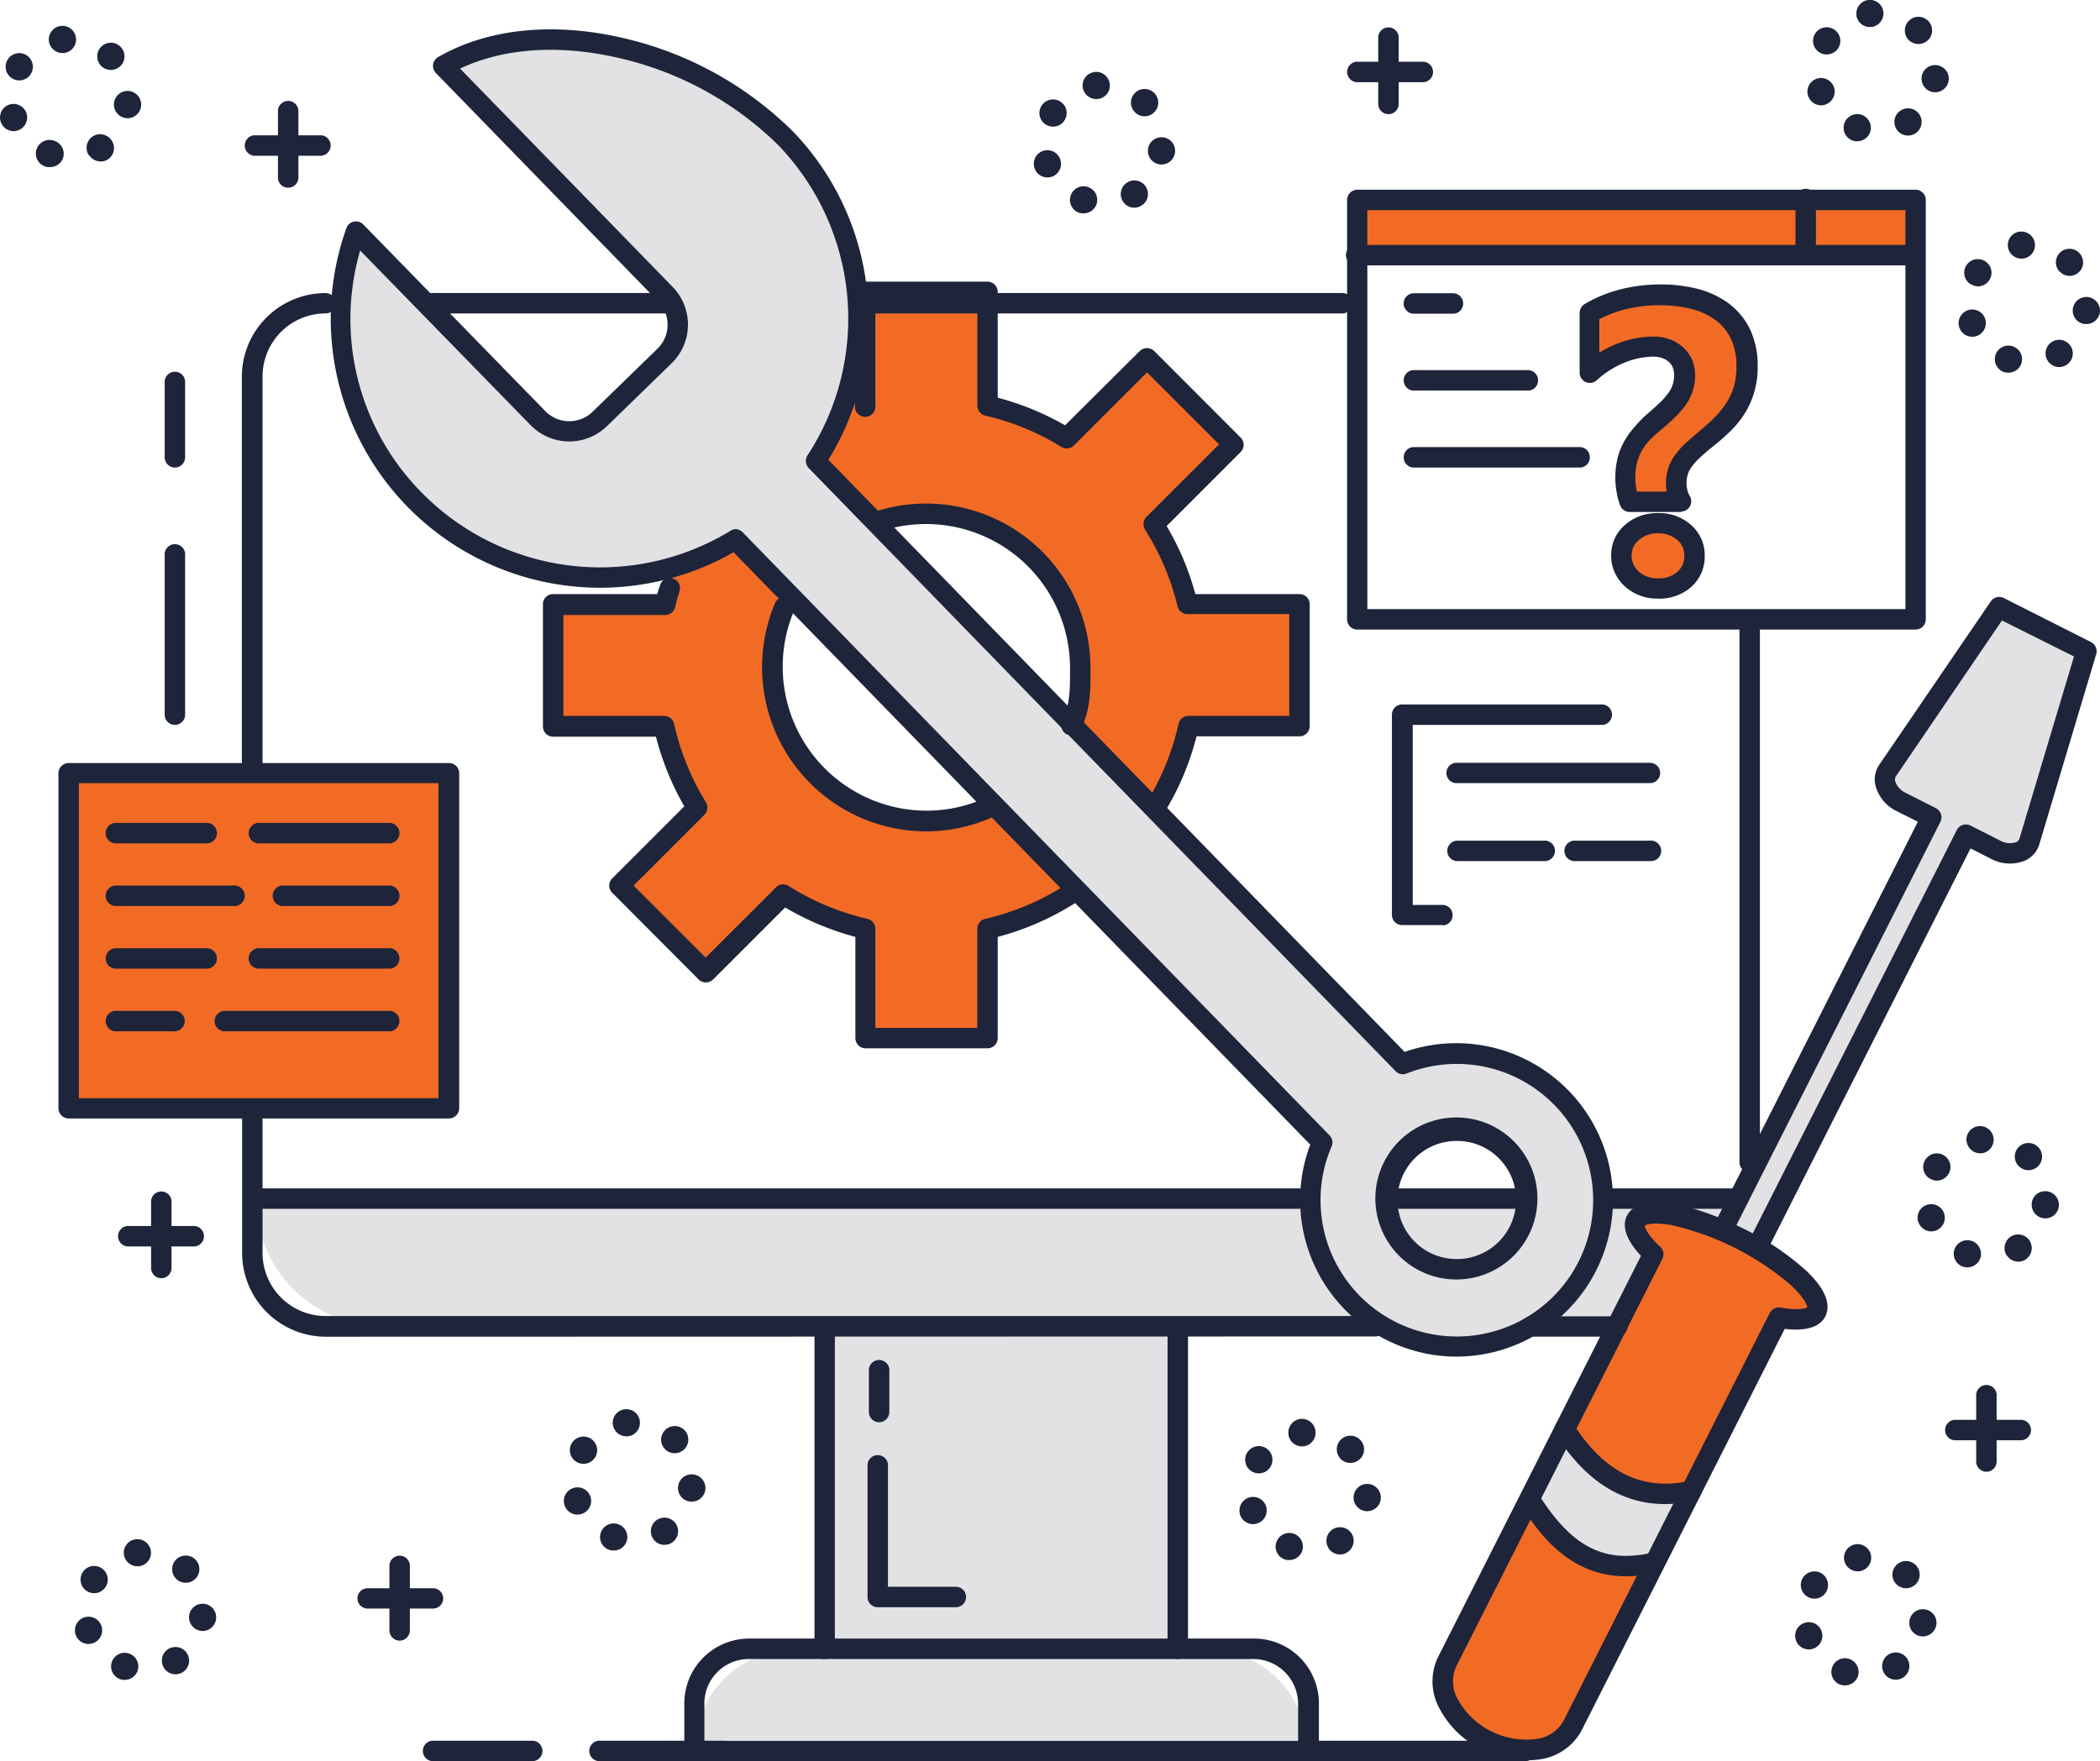 <svg id="Layer_1" data-name="Layer 1" xmlns="http://www.w3.org/2000/svg" viewBox="0 0 233.23 195.67"><defs><style>.cls-1{fill:#f26b24;}.cls-2{fill:#e2e2e5;}.cls-3{fill:#1e243a;}</style></defs><rect class="cls-1" x="7.63" y="85.9" width="42.2" height="37.21"/><path class="cls-1" d="M119,80.57c1-2.19,1-3.87,1-6.44A17.11,17.11,0,0,0,97.54,57.88l-6.79-6.7,3.18-6.8,2.16-12h13.58V45.06a29.66,29.66,0,0,1,8.8,3.62l8.91-8.92L137,49.37l-8.86,8.86a29.59,29.59,0,0,1,3.75,8.85h12.45V80.67H132a29.91,29.91,0,0,1-3.67,9"/><path class="cls-1" d="M109.53,89.88a17.1,17.1,0,0,1-22.4-22.41l-5.46-7.66-7.86,3.47c-.19.61.22,3.18.07,3.8H61.43V80.67H73.76a29.91,29.91,0,0,0,3.67,9l-8.66,8.66,9.6,9.61L87,99.38a29.63,29.63,0,0,0,9.11,3.81v12.13h13.58V103.19a29.63,29.63,0,0,0,9.11-3.81"/><path class="cls-1" d="M181,55.72a6.37,6.37,0,0,1-.34-1.29,7.24,7.24,0,0,1-.13-1.35,8.13,8.13,0,0,1,.2-1.85,6.69,6.69,0,0,1,.6-1.58,7.22,7.22,0,0,1,1-1.41,12.74,12.74,0,0,1,1.39-1.33c.55-.47,1-.9,1.46-1.31a9.68,9.68,0,0,0,1.07-1.21,4.86,4.86,0,0,0,.66-1.25,4.46,4.46,0,0,0,.22-1.45,3.29,3.29,0,0,0-.24-1.26,2.87,2.87,0,0,0-.7-1,3.5,3.5,0,0,0-1.1-.66,4.1,4.1,0,0,0-1.44-.24,9.84,9.84,0,0,0-3.57.72,11.54,11.54,0,0,0-3.5,2.17V34.78a13.6,13.6,0,0,1,3.7-1.52,16.77,16.77,0,0,1,4.14-.51,15.31,15.31,0,0,1,3.81.45,8.77,8.77,0,0,1,3.07,1.42,6.69,6.69,0,0,1,2,2.48,8.2,8.2,0,0,1,.74,3.62,8.27,8.27,0,0,1-1.21,4.5,10.87,10.87,0,0,1-1.48,1.86c-.59.59-1.26,1.21-2,1.84-.52.42-1,.82-1.36,1.19a7.31,7.31,0,0,0-1,1.09,4.38,4.38,0,0,0-.58,1.14,4.46,4.46,0,0,0-.2,1.38,4.57,4.57,0,0,0,.14,1.08,3.4,3.4,0,0,0,.39.92Zm3.21,9.65a4.24,4.24,0,0,1-2.93-1.06,3.47,3.47,0,0,1-1.16-2.6,3.34,3.34,0,0,1,1.16-2.58,4.26,4.26,0,0,1,2.93-1,4.16,4.16,0,0,1,2.89,1,3.31,3.31,0,0,1,1.14,2.58,3.4,3.4,0,0,1-1.12,2.62A4.17,4.17,0,0,1,184.16,65.37Z"/><path class="cls-2" d="M28.43,133.17H194.07a0,0,0,0,1,0,0v14.22a0,0,0,0,1,0,0H42.65a14.22,14.22,0,0,1-14.22-14.22v0a0,0,0,0,1,0,0Z"/><path class="cls-2" d="M87.23,15.33c-9.37-9.62-26.88-14.42-38-8L73.91,32.68a4.85,4.85,0,0,1-.1,6.86l-7.2,7a4.85,4.85,0,0,1-6.86-.09L39.53,25.69A28.77,28.77,0,0,0,81.66,59.92l65.19,67a16.27,16.27,0,1,0,9-8.72l-65.16-67A28.8,28.8,0,0,0,87.23,15.33Zm80.09,112.61a7.7,7.7,0,1,1-10.88-.15A7.7,7.7,0,0,1,167.32,127.94Z"/><path class="cls-2" d="M195.12,138.63l23.21-45.9,3.3,1.66c1.6.81,3.36.39,3.74-.89l6.33-21.15L222,67.45l-12.4,18.17c-.74,1.08,0,2.69,1.54,3.48l3.35,1.69L191.3,136.7"/><rect class="cls-1" x="150.8" y="22.29" width="62.02" height="6.96"/><path class="cls-1" d="M201.72,145.69c.85-1.69-2.94-5.32-8.46-8.12s-10.7-3.69-11.56-2c-.43.86.34,2.23,1.93,3.73v0l-22.91,45.32c-1.45,2.85.51,6.74,4.36,8.69h0c3.85,1.95,8.14,1.21,9.58-1.64l22.92-45.32v0C199.72,146.74,201.28,146.55,201.72,145.69Z"/><path class="cls-2" d="M183.44,173.65c-6.15,1.33-10-1.47-13.45-6.84l3.79-8c3.42,5.37,7.9,8.17,14,6.84"/><rect class="cls-2" x="91.66" y="148.15" width="39.18" height="35.09"/><path class="cls-2" d="M88.33,183.24H134a11.19,11.19,0,0,1,11.19,11.19v0a0,0,0,0,1,0,0H77.14a0,0,0,0,1,0,0v0A11.19,11.19,0,0,1,88.33,183.24Z"/><path class="cls-3" d="M13.36,186.55a1.51,1.51,0,0,1-.94-1.92h0a1.51,1.51,0,0,1,1.93-.93h0a1.51,1.51,0,0,1,.93,1.92h0a1.51,1.51,0,0,1-1.43,1h0A1.41,1.41,0,0,1,13.36,186.55Zm4.85-1.26a1.52,1.52,0,0,1,.47-2.09h0a1.52,1.52,0,0,1,2.09.48h0a1.51,1.51,0,0,1-.47,2.08h0a1.5,1.5,0,0,1-.81.24h0A1.51,1.51,0,0,1,18.21,185.29Zm-9.8-3.67h0a1.51,1.51,0,0,1,.92-1.93h0a1.51,1.51,0,0,1,1.93.93h0a1.52,1.52,0,0,1-.93,1.93h0a1.69,1.69,0,0,1-.5.08h0A1.5,1.5,0,0,1,8.41,181.62Zm13.93-.44A1.52,1.52,0,0,1,21,179.51h0a1.52,1.52,0,0,1,1.67-1.34h0A1.52,1.52,0,0,1,24,179.84h0a1.51,1.51,0,0,1-1.5,1.35h-.17ZM9.66,176.76a1.51,1.51,0,0,1-.48-2.09h0a1.5,1.5,0,0,1,2.08-.47h0a1.51,1.51,0,0,1,.48,2.08h0a1.51,1.51,0,0,1-1.28.71h0A1.52,1.52,0,0,1,9.66,176.76Zm9.9-1.37h0a1.52,1.52,0,0,1,0-2.14h0a1.52,1.52,0,0,1,2.14,0h0l0,0h0a1.51,1.51,0,0,1,0,2.14h0a1.49,1.49,0,0,1-1.07.44h0A1.49,1.49,0,0,1,19.56,175.39Zm-5.81-2.77A1.51,1.51,0,0,1,15.08,171h0a1.52,1.52,0,0,1,1.68,1.33h0A1.51,1.51,0,0,1,15.43,174h-.17A1.52,1.52,0,0,1,13.75,172.62Z"/><path class="cls-3" d="M67.66,172.18a1.5,1.5,0,0,1-.93-1.92h0a1.51,1.51,0,0,1,1.93-.93h0a1.51,1.51,0,0,1,.93,1.92h0a1.52,1.52,0,0,1-1.43,1h0A1.43,1.43,0,0,1,67.66,172.18Zm4.86-1.26a1.51,1.51,0,0,1,.47-2.09h0a1.52,1.52,0,0,1,2.09.48h0a1.51,1.51,0,0,1-.48,2.08h0a1.48,1.48,0,0,1-.8.23h0A1.49,1.49,0,0,1,72.52,170.92Zm-9.81-3.67a1.51,1.51,0,0,1,.93-1.93h0a1.51,1.51,0,0,1,1.93.93h0a1.51,1.51,0,0,1-.93,1.92h0a1.47,1.47,0,0,1-.5.09h0A1.51,1.51,0,0,1,62.71,167.25Zm13.93-.44a1.51,1.51,0,0,1-1.33-1.67h0A1.52,1.52,0,0,1,77,163.8h0a1.52,1.52,0,0,1,1.34,1.67h0a1.52,1.52,0,0,1-1.51,1.35h-.17ZM64,162.39a1.52,1.52,0,0,1-.48-2.09h0a1.53,1.53,0,0,1,2.09-.48h0a1.52,1.52,0,0,1,.48,2.09h0a1.51,1.51,0,0,1-1.29.71h0A1.57,1.57,0,0,1,64,162.39ZM73.87,161l0,0h0a1.5,1.5,0,0,1,0-2.13h0a1.51,1.51,0,0,1,2.14,0h0A1.51,1.51,0,0,1,76,161h0a1.51,1.51,0,0,1-1.07.44h0A1.47,1.47,0,0,1,73.87,161Zm-5.81-2.77a1.51,1.51,0,0,1,1.33-1.67h0a1.5,1.5,0,0,1,1.67,1.32h0a1.5,1.5,0,0,1-1.32,1.68h-.18A1.51,1.51,0,0,1,68.06,158.25Z"/><path class="cls-3" d="M205.77,15.62a1.51,1.51,0,0,1-.93-1.93h0a1.52,1.52,0,0,1,1.93-.93h0a1.53,1.53,0,0,1,.93,1.93h0a1.52,1.52,0,0,1-1.43,1h0A1.45,1.45,0,0,1,205.77,15.62Zm4.86-1.27a1.5,1.5,0,0,1,.47-2.08h0a1.51,1.51,0,0,1,2.09.47h0a1.52,1.52,0,0,1-.48,2.09h0a1.48,1.48,0,0,1-.8.23h0A1.5,1.5,0,0,1,210.63,14.35Zm-9.81-3.67h0a1.51,1.51,0,0,1,.93-1.93h0a1.52,1.52,0,0,1,1.93.93h0a1.52,1.52,0,0,1-.93,1.93h0a1.47,1.47,0,0,1-.5.09h0A1.52,1.52,0,0,1,200.82,10.68Zm13.93-.44a1.51,1.51,0,0,1-1.33-1.67h0a1.5,1.5,0,0,1,1.67-1.33h0a1.52,1.52,0,0,1,1.34,1.67h0a1.52,1.52,0,0,1-1.51,1.34h-.17ZM202.07,5.82a1.51,1.51,0,0,1-.48-2.08h0a1.52,1.52,0,0,1,2.09-.48h0a1.52,1.52,0,0,1,.48,2.09h0a1.53,1.53,0,0,1-1.29.7h0A1.48,1.48,0,0,1,202.07,5.82ZM212,4.46h0a1.52,1.52,0,0,1,0-2.15h0a1.51,1.51,0,0,1,2.14,0h0a1.51,1.51,0,0,1,0,2.14h0a1.55,1.55,0,0,1-1.07.44h0A1.51,1.51,0,0,1,212,4.46Zm-5.81-2.78A1.5,1.5,0,0,1,207.5,0h0a1.5,1.5,0,0,1,1.67,1.33h0A1.52,1.52,0,0,1,207.85,3h-.18A1.5,1.5,0,0,1,206.17,1.68Z"/><path class="cls-3" d="M5,18.49a1.52,1.52,0,0,1-.94-1.92h0A1.53,1.53,0,0,1,6,15.63H6A1.52,1.52,0,0,1,7,17.56H7a1.51,1.51,0,0,1-1.43,1h0A1.41,1.41,0,0,1,5,18.49Zm4.85-1.26a1.52,1.52,0,0,1,.47-2.09h0a1.52,1.52,0,0,1,2.09.48h0A1.51,1.51,0,0,1,12,17.7h0a1.5,1.5,0,0,1-.81.24h0A1.56,1.56,0,0,1,9.89,17.23ZM.09,13.56A1.51,1.51,0,0,1,1,11.63H1a1.52,1.52,0,0,1,1.93.92h0A1.51,1.51,0,0,1,2,14.48H2a1.43,1.43,0,0,1-.5.09h0A1.51,1.51,0,0,1,.09,13.56ZM14,13.12a1.52,1.52,0,0,1-1.34-1.67h0a1.52,1.52,0,0,1,1.67-1.34h0a1.52,1.52,0,0,1,1.34,1.67h0a1.51,1.51,0,0,1-1.5,1.35H14ZM1.34,8.7A1.51,1.51,0,0,1,.86,6.61h0a1.51,1.51,0,0,1,2.08-.48h0a1.52,1.52,0,0,1,.48,2.09h0a1.51,1.51,0,0,1-1.28.71h0A1.52,1.52,0,0,1,1.34,8.7Zm9.9-1.37h0a1.52,1.52,0,0,1,0-2.14h0a1.51,1.51,0,0,1,2.14,0h0l0,0h0a1.51,1.51,0,0,1,0,2.14h0a1.53,1.53,0,0,1-1.07.44h0A1.53,1.53,0,0,1,11.24,7.33ZM5.43,4.56A1.52,1.52,0,0,1,6.76,2.88h0A1.52,1.52,0,0,1,8.44,4.21h0A1.52,1.52,0,0,1,7.11,5.89H6.94A1.52,1.52,0,0,1,5.43,4.56Z"/><path class="cls-3" d="M119.85,23.64h0a1.51,1.51,0,0,1-.93-1.93h0a1.5,1.5,0,0,1,1.92-.93h0a1.51,1.51,0,0,1,.94,1.92h0a1.52,1.52,0,0,1-1.43,1h0A1.69,1.69,0,0,1,119.85,23.64Zm4.86-1.27a1.51,1.51,0,0,1,.47-2.09h0a1.5,1.5,0,0,1,2.08.47h0a1.5,1.5,0,0,1-.47,2.08h0a1.49,1.49,0,0,1-.8.24h0A1.49,1.49,0,0,1,124.71,22.37ZM114.9,18.7h0a1.51,1.51,0,0,1,.93-1.93h0a1.51,1.51,0,0,1,1.92.93h0a1.51,1.51,0,0,1-.92,1.93h0a1.8,1.8,0,0,1-.5.08h0A1.51,1.51,0,0,1,114.9,18.7Zm13.93-.44a1.5,1.5,0,0,1-1.33-1.67h0a1.5,1.5,0,0,1,1.67-1.33h0a1.5,1.5,0,0,1,1.33,1.67h0a1.51,1.51,0,0,1-1.5,1.34h-.17Zm-12.68-4.42a1.51,1.51,0,0,1-.48-2.08h0a1.51,1.51,0,0,1,2.09-.48h0a1.5,1.5,0,0,1,.47,2.08h0a1.49,1.49,0,0,1-1.28.71h0A1.48,1.48,0,0,1,116.15,13.84Zm9.9-1.37h0a1.51,1.51,0,0,1,0-2.14h0a1.51,1.51,0,0,1,2.14,0h0a1.51,1.51,0,0,1,0,2.14h0a1.52,1.52,0,0,1-1.08.45h0A1.52,1.52,0,0,1,126.05,12.47Zm-5.8-2.77A1.5,1.5,0,0,1,121.58,8h0a1.5,1.5,0,0,1,1.67,1.33h0A1.5,1.5,0,0,1,121.92,11h-.17A1.51,1.51,0,0,1,120.25,9.7Z"/><path class="cls-3" d="M142.69,173.24h0a1.5,1.5,0,0,1-.93-1.92h0a1.52,1.52,0,0,1,1.93-.94h0a1.53,1.53,0,0,1,.93,1.93h0a1.53,1.53,0,0,1-1.43,1h0A1.43,1.43,0,0,1,142.69,173.24Zm4.86-1.26a1.51,1.51,0,0,1,.47-2.09h0a1.53,1.53,0,0,1,2.09.47h0a1.52,1.52,0,0,1-.48,2.09h0a1.49,1.49,0,0,1-.8.24h0A1.52,1.52,0,0,1,147.55,172Zm-9.81-3.67h0a1.52,1.52,0,0,1,.93-1.93h0a1.52,1.52,0,0,1,1.93.92h0a1.52,1.52,0,0,1-.93,1.93h0a1.47,1.47,0,0,1-.5.09h0A1.52,1.52,0,0,1,137.74,168.31Zm13.93-.44a1.51,1.51,0,0,1-1.33-1.67h0a1.52,1.52,0,0,1,1.67-1.34h0a1.52,1.52,0,0,1,1.34,1.67h0a1.52,1.52,0,0,1-1.51,1.35h-.17ZM139,163.45a1.52,1.52,0,0,1-.48-2.09h0a1.52,1.52,0,0,1,2.09-.48h0a1.52,1.52,0,0,1,.48,2.09h0a1.51,1.51,0,0,1-1.29.71h0A1.57,1.57,0,0,1,139,163.45Zm9.91-1.37h0a1.51,1.51,0,0,1,0-2.14h0a1.51,1.51,0,0,1,2.14,0h0a1.51,1.51,0,0,1,0,2.14h0a1.55,1.55,0,0,1-1.07.44h0A1.49,1.49,0,0,1,148.9,162.08Zm-5.81-2.77a1.52,1.52,0,0,1,1.33-1.68h0A1.52,1.52,0,0,1,146.1,159h0a1.53,1.53,0,0,1-1.33,1.68h-.18A1.51,1.51,0,0,1,143.09,159.31Z"/><path class="cls-3" d="M204.41,187.16h0a1.51,1.51,0,0,1-.93-1.93h0a1.51,1.51,0,0,1,1.92-.93h0a1.53,1.53,0,0,1,.94,1.93h0a1.52,1.52,0,0,1-1.43,1h0A1.42,1.42,0,0,1,204.41,187.16Zm4.86-1.26a1.51,1.51,0,0,1,.47-2.09h0a1.52,1.52,0,0,1,2.09.47h0a1.52,1.52,0,0,1-.48,2.09h0a1.48,1.48,0,0,1-.8.23h0A1.5,1.5,0,0,1,209.27,185.9Zm-9.81-3.68a1.5,1.5,0,0,1,.93-1.92h0a1.49,1.49,0,0,1,1.92.92h0a1.51,1.51,0,0,1-.92,1.93h0a1.51,1.51,0,0,1-.5.09h0A1.51,1.51,0,0,1,199.46,182.22Zm13.93-.44a1.5,1.5,0,0,1-1.33-1.67h0a1.5,1.5,0,0,1,1.67-1.33h0a1.5,1.5,0,0,1,1.33,1.67h0a1.51,1.51,0,0,1-1.5,1.34h-.17Zm-12.68-4.42a1.51,1.51,0,0,1-.48-2.08h0a1.52,1.52,0,0,1,2.09-.48h0a1.52,1.52,0,0,1,.47,2.09h0a1.51,1.51,0,0,1-1.28.71h0A1.49,1.49,0,0,1,200.71,177.36Zm9.91-1.36h0a1.51,1.51,0,0,1,0-2.14h0a1.51,1.51,0,0,1,2.14,0h0l0,0h0a1.51,1.51,0,0,1,0,2.14h0a1.55,1.55,0,0,1-1.08.44h0A1.51,1.51,0,0,1,210.62,176Zm-5.81-2.77a1.51,1.51,0,0,1,1.33-1.68h0a1.51,1.51,0,0,1,1.67,1.33h0a1.52,1.52,0,0,1-1.33,1.68h-.17A1.51,1.51,0,0,1,204.81,173.23Z"/><path class="cls-3" d="M218,140.72a1.52,1.52,0,0,1-.93-1.93h0a1.52,1.52,0,0,1,1.93-.93h0a1.52,1.52,0,0,1,.93,1.93h0a1.51,1.51,0,0,1-1.43,1h0A1.8,1.8,0,0,1,218,140.72Zm4.86-1.26a1.52,1.52,0,0,1,.47-2.09h0a1.52,1.52,0,0,1,2.09.47h0a1.53,1.53,0,0,1-.47,2.09h0a1.49,1.49,0,0,1-.81.23h0A1.52,1.52,0,0,1,222.88,139.46Zm-9.81-3.68h0a1.51,1.51,0,0,1,.93-1.92h0a1.51,1.51,0,0,1,1.93.92h0a1.51,1.51,0,0,1-.93,1.93h0a1.43,1.43,0,0,1-.5.09h0A1.53,1.53,0,0,1,213.07,135.78Zm13.94-.44a1.52,1.52,0,0,1-1.34-1.67h0a1.5,1.5,0,0,1,1.67-1.33h0a1.52,1.52,0,0,1,1.34,1.67h0a1.51,1.51,0,0,1-1.5,1.34H227Zm-12.69-4.42a1.5,1.5,0,0,1-.47-2.08h0a1.51,1.51,0,0,1,2.08-.48h0a1.52,1.52,0,0,1,.48,2.09h0a1.53,1.53,0,0,1-1.28.71h0A1.5,1.5,0,0,1,214.32,130.92Zm9.91-1.36h0a1.51,1.51,0,0,1,0-2.14h0a1.51,1.51,0,0,1,2.14,0h0a1.51,1.51,0,0,1,0,2.14h0a1.53,1.53,0,0,1-1.07.44h0A1.53,1.53,0,0,1,224.23,129.56Zm-5.81-2.77a1.52,1.52,0,0,1,1.33-1.68h0a1.52,1.52,0,0,1,1.68,1.33h0a1.52,1.52,0,0,1-1.33,1.68h-.18A1.51,1.51,0,0,1,218.42,126.79Z"/><path class="cls-3" d="M222.56,41.33a1.51,1.51,0,0,1-.93-1.92h0a1.51,1.51,0,0,1,1.93-.93h0a1.51,1.51,0,0,1,.93,1.92h0a1.52,1.52,0,0,1-1.43,1h0A1.47,1.47,0,0,1,222.56,41.33Zm4.86-1.26a1.51,1.51,0,0,1,.47-2.09h0a1.52,1.52,0,0,1,2.09.48h0a1.51,1.51,0,0,1-.48,2.08h0a1.49,1.49,0,0,1-.8.24h0A1.51,1.51,0,0,1,227.42,40.07Zm-9.81-3.67h0a1.52,1.52,0,0,1,.93-1.93h0a1.51,1.51,0,0,1,1.93.93h0a1.53,1.53,0,0,1-.93,1.93h0a1.69,1.69,0,0,1-.5.08h0A1.52,1.52,0,0,1,217.61,36.4ZM231.54,36a1.51,1.51,0,0,1-1.33-1.67h0A1.52,1.52,0,0,1,231.88,33h0a1.52,1.52,0,0,1,1.34,1.67h0A1.52,1.52,0,0,1,231.71,36h-.17Zm-12.68-4.42a1.52,1.52,0,0,1-.48-2.09h0a1.52,1.52,0,0,1,2.09-.47h0a1.51,1.51,0,0,1,.48,2.08h0a1.51,1.51,0,0,1-1.29.71h0A1.48,1.48,0,0,1,218.86,31.54Zm9.91-1.37h0l0,0h0a1.51,1.51,0,0,1,0-2.13h0a1.52,1.52,0,0,1,2.14,0h0l0,0h0a1.5,1.5,0,0,1,0,2.13h0a1.51,1.51,0,0,1-1.07.44h0A1.47,1.47,0,0,1,228.77,30.17ZM223,27.4a1.5,1.5,0,0,1,1.33-1.67h0A1.52,1.52,0,0,1,226,27.06h0a1.51,1.51,0,0,1-1.33,1.67h-.18A1.51,1.51,0,0,1,223,27.4Z"/><path class="cls-3" d="M17.91,142a1.14,1.14,0,0,1-1.13-1.13v-7.26a1.14,1.14,0,1,1,2.27,0v7.26A1.14,1.14,0,0,1,17.91,142Z"/><path class="cls-3" d="M21.62,138.47H14.36a1.14,1.14,0,1,1,0-2.27h7.26a1.14,1.14,0,0,1,0,2.27Z"/><path class="cls-3" d="M220.62,163.5a1.14,1.14,0,0,1-1.14-1.13v-7.26a1.14,1.14,0,1,1,2.27,0v7.26A1.14,1.14,0,0,1,220.62,163.5Z"/><path class="cls-3" d="M224.32,160h-7.26a1.14,1.14,0,0,1,0-2.27h7.26a1.14,1.14,0,1,1,0,2.27Z"/><path class="cls-3" d="M154.21,12.68a1.13,1.13,0,0,1-1.14-1.13V4.29a1.14,1.14,0,1,1,2.27,0v7.26A1.13,1.13,0,0,1,154.21,12.68Z"/><path class="cls-3" d="M157.91,9.13h-7.26a1.14,1.14,0,0,1,0-2.27h7.26a1.14,1.14,0,1,1,0,2.27Z"/><path class="cls-3" d="M32,20.85a1.12,1.12,0,0,1-1.13-1.13V12.46a1.14,1.14,0,1,1,2.27,0v7.26A1.13,1.13,0,0,1,32,20.85Z"/><path class="cls-3" d="M35.69,17.3H28.43a1.14,1.14,0,1,1,0-2.27h7.26a1.14,1.14,0,0,1,0,2.27Z"/><path class="cls-3" d="M44.39,182.26a1.14,1.14,0,0,1-1.14-1.14v-7.26a1.14,1.14,0,0,1,2.27,0v7.26A1.14,1.14,0,0,1,44.39,182.26Z"/><path class="cls-3" d="M48.09,178.7H40.83a1.13,1.13,0,1,1,0-2.26h7.26a1.13,1.13,0,1,1,0,2.26Z"/><path class="cls-3" d="M109.67,116.46H96.09A1.14,1.14,0,0,1,95,115.32V104.08a30.87,30.87,0,0,1-7.8-3.27l-8,8a1.18,1.18,0,0,1-.81.33,1.14,1.14,0,0,1-.8-.33L68,99.18a1.11,1.11,0,0,1,0-1.6l8-8a31,31,0,0,1-3.15-7.74H61.43a1.13,1.13,0,0,1-1.13-1.13V67.08A1.12,1.12,0,0,1,61.43,66H73c.09-.36.2-.71.31-1a1.13,1.13,0,1,1,2.16.67c-.18.59-.35,1.18-.49,1.78a1.13,1.13,0,0,1-1.1.87H62.57V79.53H73.76a1.14,1.14,0,0,1,1.11.89,28.3,28.3,0,0,0,3.53,8.7,1.15,1.15,0,0,1-.17,1.4l-7.86,7.86,8,8,7.81-7.8a1.12,1.12,0,0,1,1.4-.16,28.44,28.44,0,0,0,8.76,3.66,1.13,1.13,0,0,1,.88,1.11v11h11.32v-11a1.14,1.14,0,0,1,.87-1.11,28.24,28.24,0,0,0,8.76-3.66,1.13,1.13,0,1,1,1.21,1.92,30.71,30.71,0,0,1-8.57,3.74v11.24A1.14,1.14,0,0,1,109.67,116.46Zm-6.79-24.1A18.25,18.25,0,0,1,86.08,67a1.13,1.13,0,0,1,2.09.88,16,16,0,0,0,14.71,22.18,15.74,15.74,0,0,0,6.21-1.26,1.14,1.14,0,0,1,.89,2.09A18,18,0,0,1,102.88,92.36Zm25.45-1.51a1.09,1.09,0,0,1-.6-.17,1.13,1.13,0,0,1-.37-1.56,28.55,28.55,0,0,0,3.53-8.7,1.14,1.14,0,0,1,1.11-.89h11.19V68.22H131.88a1.13,1.13,0,0,1-1.1-.87,28.49,28.49,0,0,0-3.61-8.52,1.15,1.15,0,0,1,.16-1.41l8.06-8.05-8-8-8.11,8.11a1.15,1.15,0,0,1-1.4.17,28.06,28.06,0,0,0-8.46-3.48,1.14,1.14,0,0,1-.87-1.11V33.56H97.22v11.5a1.14,1.14,0,1,1-2.27,0V32.43a1.14,1.14,0,0,1,1.14-1.14h13.58a1.14,1.14,0,0,1,1.14,1.14V44.18a31,31,0,0,1,7.48,3.07L126.58,39a1.15,1.15,0,0,1,1.61,0l9.6,9.61a1.13,1.13,0,0,1,0,1.6l-8.22,8.23A30.59,30.59,0,0,1,132.76,66h11.57a1.13,1.13,0,0,1,1.13,1.13V80.67a1.14,1.14,0,0,1-1.13,1.13H132.89a30.53,30.53,0,0,1-3.6,8.51A1.11,1.11,0,0,1,128.33,90.85ZM119,81.7a1.15,1.15,0,0,1-.48-.1,1.13,1.13,0,0,1-.55-1.51c.87-1.88.87-3.32.87-5.7v-.26A16,16,0,0,0,97.89,59a1.14,1.14,0,1,1-.7-2.16,18.26,18.26,0,0,1,23.92,17.33v.26c0,2.51,0,4.32-1.09,6.66A1.13,1.13,0,0,1,119,81.7Z"/><path class="cls-3" d="M161.81,150.71a17.4,17.4,0,0,1-16.29-23.55L81.47,61.35a29.9,29.9,0,0,1-43-36,1.12,1.12,0,0,1,.82-.73,1.16,1.16,0,0,1,1.06.32L60.56,45.67a3.72,3.72,0,0,0,5.26.07l7.2-7a3.72,3.72,0,0,0,.07-5.26L48.41,8.11a1.13,1.13,0,0,1,.25-1.77c5.48-3.16,12.75-3.92,20.48-2.13A39.21,39.21,0,0,1,88,14.54a29.91,29.91,0,0,1,4,36.54l64,65.78a17.41,17.41,0,1,1,5.71,33.85ZM81.66,58.78a1.14,1.14,0,0,1,.82.35l65.18,67a1.12,1.12,0,0,1,.23,1.23,15.14,15.14,0,1,0,8.33-8.1A1.13,1.13,0,0,1,155,119L89.82,52a1.15,1.15,0,0,1-.13-1.42,27.77,27.77,0,0,0-3.27-34.47A36.94,36.94,0,0,0,68.63,6.42C62.07,4.91,55.91,5.34,51.1,7.62L74.72,31.89a6,6,0,0,1-.12,8.46l-7.2,7a6,6,0,0,1-8.47-.12L40,27.83a27.42,27.42,0,0,0,6.78,26.84A27.8,27.8,0,0,0,81.07,59,1.15,1.15,0,0,1,81.66,58.78Zm80.15,83.36h-.12a9,9,0,1,1,.12,0Zm0-15.39a6.56,6.56,0,0,0-.08,13.12,6.57,6.57,0,0,0,6.65-6.47,6.57,6.57,0,0,0-1.86-4.67h0A6.53,6.53,0,0,0,161.8,126.75Z"/><path class="cls-3" d="M59.21,195.65h-11a1.14,1.14,0,1,1,0-2.27h11a1.14,1.14,0,0,1,0,2.27Z"/><path class="cls-3" d="M80.48,195.65h-14a1.14,1.14,0,0,1,0-2.27h14a1.14,1.14,0,0,1,0,2.27Z"/><path class="cls-3" d="M169.49,195.65H145.28a1.14,1.14,0,0,1,0-2.27h24.21a1.14,1.14,0,0,1,0,2.27Z"/><path class="cls-3" d="M170.06,148.49a1.13,1.13,0,1,1,0-2.26h9.56a1.13,1.13,0,1,1,0,2.26Z"/><rect class="cls-3" x="193.19" y="68.68" width="2.27" height="61.62" rx="1.13"/><path class="cls-3" d="M95.71,34.82a1.14,1.14,0,0,1,0-2.27h53.45a1.14,1.14,0,0,1,0,2.27Z"/><path class="cls-3" d="M48.14,34.82a1.14,1.14,0,1,1,0-2.27H73.93a1.14,1.14,0,0,1,0,2.27Z"/><path class="cls-3" d="M28,85.75a1.14,1.14,0,0,1-1.14-1.14V41.86a9.3,9.3,0,0,1,9.3-9.3,1.13,1.13,0,1,1,0,2.26,7,7,0,0,0-7,7V84.61A1.14,1.14,0,0,1,28,85.75Z"/><path class="cls-3" d="M36.2,148.5a9.32,9.32,0,0,1-9.31-9.3V124.25a1.14,1.14,0,1,1,2.27,0V139.2a7,7,0,0,0,7,7H152.82a1.14,1.14,0,0,1,0,2.27Z"/><path class="cls-3" d="M178,134.29a1.14,1.14,0,0,1,0-2.27h14.33a1.14,1.14,0,0,1,0,2.27Z"/><path class="cls-3" d="M154.33,134.29a1.14,1.14,0,1,1,0-2.27h14.14a1.14,1.14,0,1,1,0,2.27Z"/><path class="cls-3" d="M28.36,134.29a1.14,1.14,0,0,1,0-2.27H144.27a1.14,1.14,0,0,1,0,2.27Z"/><path class="cls-3" d="M145.3,195.67H77.1A1.14,1.14,0,0,1,76,194.54v-5.31a7.21,7.21,0,0,1,7.2-7.2h56.07a7.21,7.21,0,0,1,7.21,7.2v5.31A1.14,1.14,0,0,1,145.3,195.67ZM78.23,193.4h65.94v-4.17a5,5,0,0,0-4.94-4.93H83.16a4.94,4.94,0,0,0-4.93,4.93Z"/><path class="cls-3" d="M91.59,184.3a1.12,1.12,0,0,1-1.13-1.13v-35a1.13,1.13,0,0,1,2.26,0v35A1.12,1.12,0,0,1,91.59,184.3Z"/><path class="cls-3" d="M130.81,184.3a1.13,1.13,0,0,1-1.14-1.13v-35a1.14,1.14,0,0,1,2.27,0v35A1.13,1.13,0,0,1,130.81,184.3Z"/><path class="cls-3" d="M97.63,158a1.14,1.14,0,0,1-1.13-1.13v-4.54a1.14,1.14,0,1,1,2.27,0v4.54A1.14,1.14,0,0,1,97.63,158Z"/><path class="cls-3" d="M106.26,178.55H97.48a1.13,1.13,0,0,1-1.13-1.13V162.9a1.14,1.14,0,1,1,2.27,0v13.38h7.64a1.14,1.14,0,0,1,0,2.27Z"/><path class="cls-3" d="M49.83,124.25H7.63a1.14,1.14,0,0,1-1.14-1.14V85.9a1.13,1.13,0,0,1,1.14-1.13h42.2A1.13,1.13,0,0,1,51,85.9v37.21A1.14,1.14,0,0,1,49.83,124.25ZM8.76,122H48.7V87H8.76Z"/><path class="cls-3" d="M23.06,93.69H12.77a1.14,1.14,0,0,1,0-2.27H23.06a1.14,1.14,0,0,1,0,2.27Z"/><path class="cls-3" d="M43.33,93.69H28.65a1.14,1.14,0,0,1,0-2.27H43.33a1.14,1.14,0,0,1,0,2.27Z"/><path class="cls-3" d="M25.93,100.65H12.77a1.14,1.14,0,0,1,0-2.27H25.93a1.14,1.14,0,1,1,0,2.27Z"/><path class="cls-3" d="M43.33,100.65H31.53a1.14,1.14,0,1,1,0-2.27h11.8a1.14,1.14,0,0,1,0,2.27Z"/><path class="cls-3" d="M23.06,107.61H12.77a1.14,1.14,0,0,1,0-2.27H23.06a1.14,1.14,0,0,1,0,2.27Z"/><path class="cls-3" d="M43.33,107.61H28.65a1.14,1.14,0,0,1,0-2.27H43.33a1.14,1.14,0,0,1,0,2.27Z"/><path class="cls-3" d="M19.27,114.57h-6.5a1.14,1.14,0,0,1,0-2.27h6.5a1.14,1.14,0,1,1,0,2.27Z"/><path class="cls-3" d="M43.33,114.57H24.87a1.14,1.14,0,0,1,0-2.27H43.33a1.14,1.14,0,0,1,0,2.27Z"/><path class="cls-3" d="M161.47,34.85h-4.54a1.14,1.14,0,0,1,0-2.27h4.54a1.14,1.14,0,0,1,0,2.27Z"/><path class="cls-3" d="M212.75,69.94h-62a1.14,1.14,0,0,1-1.14-1.13V22.22a1.14,1.14,0,0,1,1.14-1.14h62a1.13,1.13,0,0,1,1.13,1.14V68.81A1.13,1.13,0,0,1,212.75,69.94Zm-60.89-2.27h59.76V23.35H151.86Z"/><path class="cls-3" d="M211.54,29.48H150.73a1.14,1.14,0,1,1,0-2.27h60.81a1.14,1.14,0,0,1,0,2.27Z"/><path class="cls-3" d="M200.54,29.48a1.14,1.14,0,0,1-1.13-1.14V22.22a1.14,1.14,0,1,1,2.27,0v6.12A1.14,1.14,0,0,1,200.54,29.48Z"/><path class="cls-3" d="M184.16,66.5a5.3,5.3,0,0,1-3.69-1.35h0a4.56,4.56,0,0,1-1.53-3.43,4.39,4.39,0,0,1,1.55-3.42A5.36,5.36,0,0,1,184.16,57a5.27,5.27,0,0,1,3.65,1.32,4.42,4.42,0,0,1,1.52,3.42,4.52,4.52,0,0,1-1.49,3.46A5.3,5.3,0,0,1,184.16,66.5Zm-2.16-3a3.09,3.09,0,0,0,2.16.75,3.06,3.06,0,0,0,2.15-.74,2.27,2.27,0,0,0,.75-1.78A2.16,2.16,0,0,0,186.3,60a3.09,3.09,0,0,0-2.14-.75A3.13,3.13,0,0,0,182,60a2.18,2.18,0,0,0-.79,1.73A2.34,2.34,0,0,0,182,63.48Zm4.74-6.62H181a1.14,1.14,0,0,1-1.06-.73,7.24,7.24,0,0,1-.4-1.51,9.22,9.22,0,0,1,.09-3.65,7.36,7.36,0,0,1,.7-1.85,8.41,8.41,0,0,1,1.14-1.63A14,14,0,0,1,182.93,46c.53-.45,1-.87,1.4-1.25a8.09,8.09,0,0,0,.94-1.07,3.23,3.23,0,0,0,.5-.95,3.27,3.27,0,0,0,.16-1.08,2.23,2.23,0,0,0-.15-.83,1.63,1.63,0,0,0-.42-.6,2.12,2.12,0,0,0-.72-.43,2.89,2.89,0,0,0-1-.17,8.69,8.69,0,0,0-3.16.64,10.46,10.46,0,0,0-3.16,2,1.15,1.15,0,0,1-1.22.18,1.14,1.14,0,0,1-.66-1V34.78a1.15,1.15,0,0,1,.55-1,15.17,15.17,0,0,1,4-1.64,18,18,0,0,1,4.42-.54,16.68,16.68,0,0,1,4.09.48,10.07,10.07,0,0,1,3.47,1.61,7.92,7.92,0,0,1,2.39,2.89,9.3,9.3,0,0,1,.85,4.12,9.9,9.9,0,0,1-.35,2.75,9.21,9.21,0,0,1-1,2.34,10.69,10.69,0,0,1-1.63,2.06A25.49,25.49,0,0,1,190,49.79c-.49.41-.93.79-1.3,1.14a6.67,6.67,0,0,0-.82.93,2.86,2.86,0,0,0-.43.83,3.21,3.21,0,0,0-.14,1,3.17,3.17,0,0,0,.1.79,2.24,2.24,0,0,0,.24.59,1.14,1.14,0,0,1-.95,1.76Zm-5-2.27h3.36a5.19,5.19,0,0,1-.07-.87,5.16,5.16,0,0,1,1-3.18,9,9,0,0,1,1.11-1.26c.41-.38.88-.8,1.41-1.24a23.14,23.14,0,0,0,1.94-1.76,9.07,9.07,0,0,0,1.32-1.66,7.17,7.17,0,0,0,.78-1.77,8.12,8.12,0,0,0,.26-2.13,7.14,7.14,0,0,0-.62-3.12,5.44,5.44,0,0,0-1.7-2.06,7.7,7.7,0,0,0-2.68-1.24,14.61,14.61,0,0,0-3.53-.41,15.46,15.46,0,0,0-3.86.47,12.73,12.73,0,0,0-2.84,1.08v3.72a11.12,11.12,0,0,1,2-1,11,11,0,0,1,4-.79,5.23,5.23,0,0,1,1.84.31,4.26,4.26,0,0,1,1.47.89,3.92,3.92,0,0,1,1,1.4,4.4,4.4,0,0,1,.33,1.7,5.54,5.54,0,0,1-.28,1.81,5.81,5.81,0,0,1-.81,1.56,12.19,12.19,0,0,1-1.2,1.36c-.43.42-.95.87-1.52,1.36A11.48,11.48,0,0,0,183.12,49a6.15,6.15,0,0,0-.84,1.19,5.21,5.21,0,0,0-.49,1.3,7,7,0,0,0-.17,1.59,6.91,6.91,0,0,0,.1,1.16C181.74,54.36,181.77,54.48,181.79,54.59Z"/><path class="cls-3" d="M169.79,43.39H156.93a1.14,1.14,0,0,1,0-2.27h12.86a1.14,1.14,0,0,1,0,2.27Z"/><path class="cls-3" d="M175.54,51.94H156.93a1.14,1.14,0,0,1,0-2.27h18.61a1.14,1.14,0,0,1,0,2.27Z"/><path class="cls-3" d="M160.26,102.77h-4.54a1.13,1.13,0,0,1-1.13-1.14V79.4a1.13,1.13,0,0,1,1.13-1.14H178a1.14,1.14,0,0,1,0,2.27h-21.1v20h3.4a1.14,1.14,0,0,1,0,2.27Z"/><path class="cls-3" d="M183.25,87H161.77a1.13,1.13,0,1,1,0-2.26h21.48a1.13,1.13,0,1,1,0,2.26Z"/><path class="cls-3" d="M171.45,95.66h-9.68a1.14,1.14,0,0,1,0-2.27h9.68a1.14,1.14,0,1,1,0,2.27Z"/><path class="cls-3" d="M183.25,95.66h-8.47a1.14,1.14,0,0,1,0-2.27h8.47a1.14,1.14,0,1,1,0,2.27Z"/><path class="cls-3" d="M19.43,51.94a1.14,1.14,0,0,1-1.14-1.13V42.33a1.14,1.14,0,0,1,2.27,0v8.48A1.14,1.14,0,0,1,19.43,51.94Z"/><path class="cls-3" d="M19.43,80.53a1.14,1.14,0,0,1-1.14-1.13V61.7a1.14,1.14,0,1,1,2.27,0V79.4A1.14,1.14,0,0,1,19.43,80.53Z"/><path class="cls-3" d="M169.44,195.55a10.83,10.83,0,0,1-4.88-1.21,10.42,10.42,0,0,1-4.67-4.51,6.23,6.23,0,0,1-.2-5.7l22.56-44.61c-2-2.16-2-3.6-1.56-4.46,1.42-2.8,7.77-1.18,13.08,1.5a29.48,29.48,0,0,1,6.9,4.67c2.54,2.44,2.52,4.05,2.06,5h0c-.43.86-1.57,1.75-4.52,1.4l-22.55,44.6a6.23,6.23,0,0,1-4.71,3.23A9.42,9.42,0,0,1,169.44,195.55Zm15.19-55.71-22.91,45.31a4,4,0,0,0,.2,3.66,8.69,8.69,0,0,0,8.65,4.38,4,4,0,0,0,3.07-2l22.9-45.31v0a1.14,1.14,0,0,1,1.22-.62c2,.37,2.81.06,2.93,0s-.2-1-1.8-2.5a31,31,0,0,0-13.11-6.63c-2.13-.4-2.95-.09-3.07,0s.19,1,1.69,2.39a1.13,1.13,0,0,1,.23,1.33Z"/><path class="cls-3" d="M195.12,139.77a1.16,1.16,0,0,1-.51-.12,1.14,1.14,0,0,1-.5-1.53l23.21-45.9a1.13,1.13,0,0,1,1.52-.51l3.3,1.67a2.16,2.16,0,0,0,1.76.18.58.58,0,0,0,.38-.38l6.06-20.25-8-4L210.55,86.26a.69.69,0,0,0-.06.54,2.17,2.17,0,0,0,1.18,1.29L215,89.78a1.14,1.14,0,0,1,.5,1.53l-23.21,45.9a1.14,1.14,0,0,1-2-1L213,91.29l-2.33-1.17a4.42,4.42,0,0,1-2.35-2.75,2.89,2.89,0,0,1,.38-2.39l12.4-18.17a1.13,1.13,0,0,1,1.45-.37l9.68,4.89a1.15,1.15,0,0,1,.58,1.34l-6.33,21.16a2.88,2.88,0,0,1-1.67,1.81,4.43,4.43,0,0,1-3.68-.23l-2.28-1.16-22.7,44.9A1.13,1.13,0,0,1,195.12,139.77Z"/><path class="cls-3" d="M184.92,167.09c-4.78,0-8.84-2.57-12.1-7.69a1.13,1.13,0,1,1,1.91-1.22c3.44,5.39,7.65,7.47,12.85,6.35a1.13,1.13,0,1,1,.48,2.21A14.39,14.39,0,0,1,184.92,167.09Z"/><path class="cls-3" d="M180.59,175.11c-5.81,0-9.2-4-11.55-7.69A1.13,1.13,0,1,1,171,166.2c3.58,5.61,7.13,7.45,12.25,6.34a1.14,1.14,0,1,1,.48,2.22A14.49,14.49,0,0,1,180.59,175.11Z"/></svg>